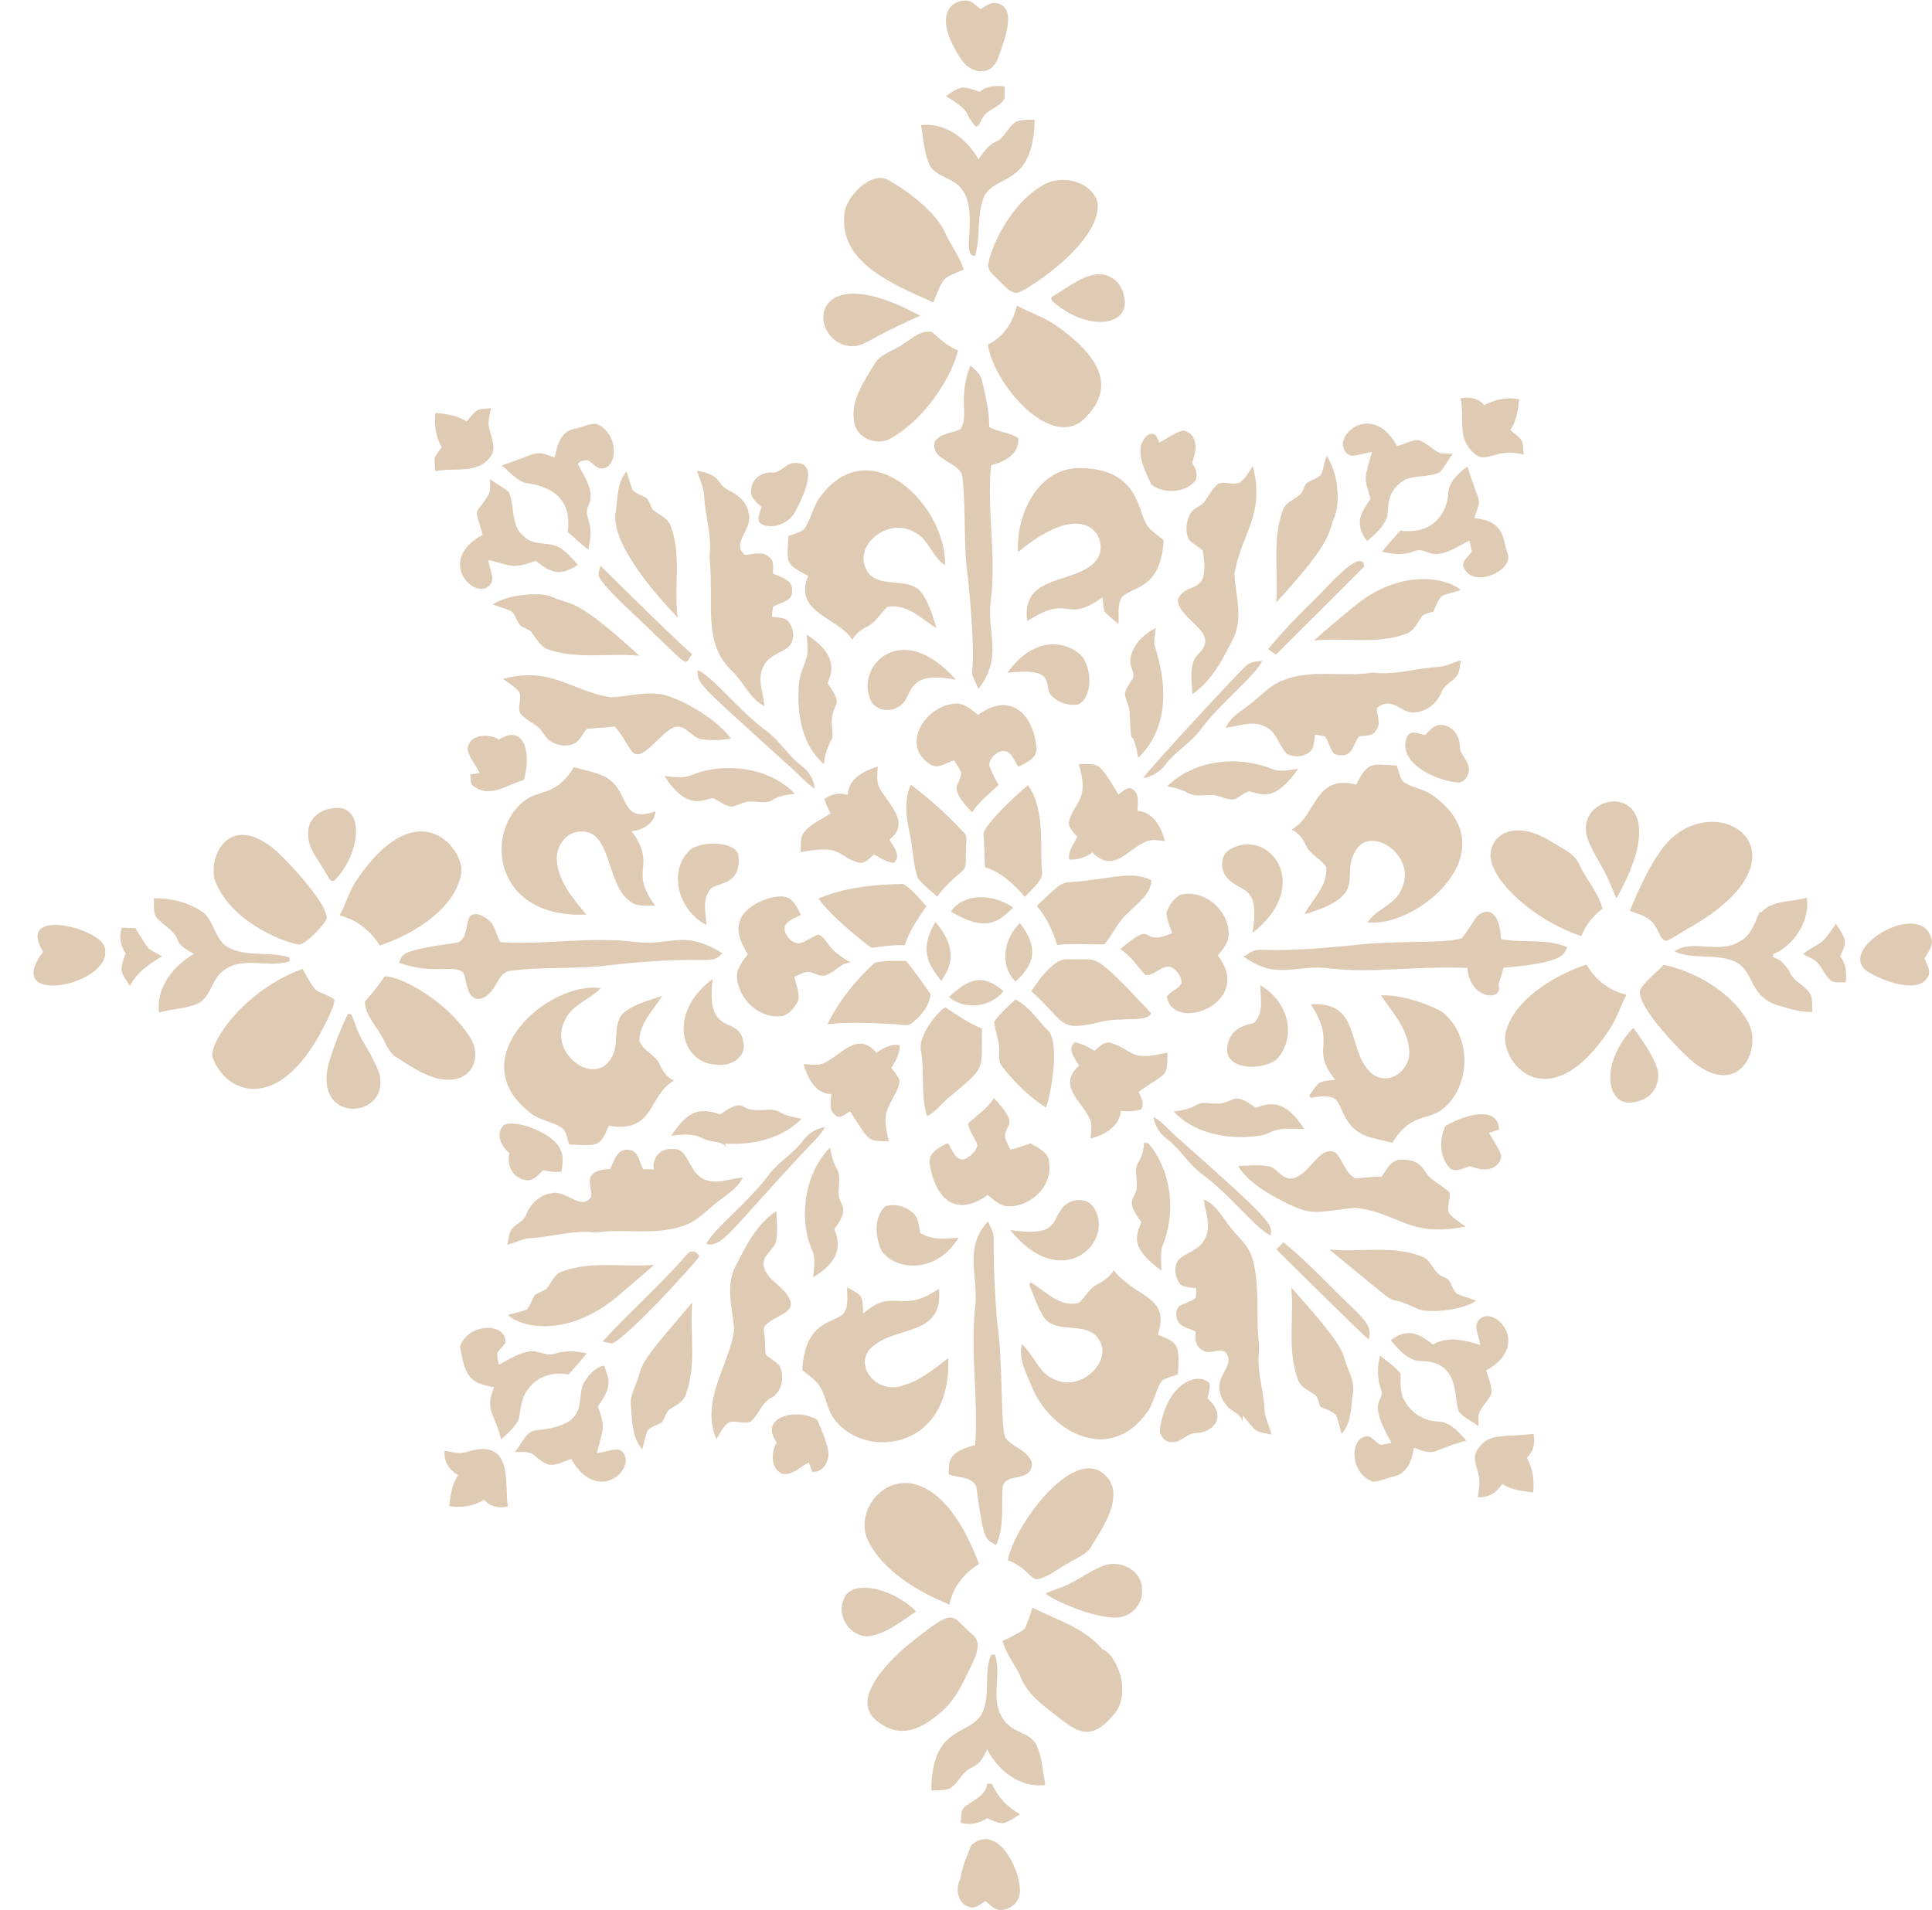 <svg xmlns="http://www.w3.org/2000/svg"
    xmlns:xlink="http://www.w3.org/1999/xlink" preserveAspectRatio="xMidYMid meet" version="1.0" viewBox="-15.2 12.5 1618.6 1600.4" zoomAndPan="magnify" style="fill: rgb(223, 202, 179);" role="img" aria-label="Floral Design Illustration">
    <g id="__id9_sus47x0fd">
        <path d="M821.076,60.835c6.716-18.388,16.62-45.289-4.327-45.939c-3.953,0.666-7.136,3.308-10.465,5.305 c-3.787-2.954-7.303-7.511-12.587-7.24c-9.424-0.426-29.765,9.82-3.558,49.351C797.824,74.194,815.352,77.39,821.076,60.835z" style="fill: inherit;"></path>
        <path d="M802.122,118.55c3.516-0.229,3.807-4.348,5.534-6.679c3.745-8.093,14.897-8.905,18.683-16.998 c0.291-3.308,0.083-6.637,0.021-9.945c-7.24-0.832-14.855-0.728-20.514,4.515c-16.283-5.468-15.604-4.812-28.608,3.558 C799.951,107.076,790.696,104.86,802.122,118.55z" style="fill: inherit;"></path>
        <path d="M790.97,171.625c14.214,19.204-1.942,56.71,10.777,55.135c4.993-16.374,0.77-34.475,7.906-50.37 c10.012-18.079,40.855-7.839,41.986-63.603c-4.993,0.166-10.111-0.125-14.959,1.29c-4.681,2.871-7.552,7.698-10.964,11.838 c-5.565,7.894-9.403,1.841-21.076,20.202c-9.383-16.977-27.921-31.312-48.165-28.774c1.956,11.36,2.372,23.302,7.324,33.871 C769.957,161.492,784.5,161.555,790.97,171.625z" style="fill: inherit;"></path>
        <path d="M766.711,265.874c9.25-23.162,8.04-19.7,25.383-27.526c-3.1-10.861-10.507-19.661-15.001-29.898 c-8.598-20.094-37.236-39.368-48.373-45.19c-13.824-7.953-36.723,14.479-36.639,30.605 C688.893,233.272,733.87,251.133,766.711,265.874z" style="fill: inherit;"></path>
        <path d="M812.795,233.604c-0.895,6.616,5.992,10.299,9.654,14.751c4.806,4.265,10.361,12.338,17.706,8.405 c20.112-10.613,68.309-46.535,64.039-75.15c-5.451-16.915-27.651-22.199-42.651-15.563 C830.822,181.694,814.635,221.211,812.795,233.604z" style="fill: inherit;"></path>
        <path d="M866.682,260.797c-2.809,1.56,0.229,4.64,1.872,5.826c30.53,25.203,65.464,17.951,57.527-7.469 c-2.039-10.444-12.608-18.496-23.261-16.665C889.152,244.59,878.416,254.223,866.682,260.797z" style="fill: inherit;"></path>
        <path d="M700.217,302.679c10.775-1.173,12.477-6.568,55.426-25.612C657.648,223.659,661.013,303.165,700.217,302.679z" style="fill: inherit;"></path>
        <path d="M893.958,362.661c18.798-18.938,23.678-43.861-24.821-77.667c-9.945-7.053-21.783-10.486-32.311-16.478 c-3.287,13.69-11.235,26.631-24.426,32.665C816.976,334.016,865.995,391.382,893.958,362.661z" style="fill: inherit;"></path>
        <path d="M765.546,290.674c-8.946-1.873-16.416,5.118-23.344,9.675c-8.405,6.2-20.244,8.322-25.424,18.267 c-8.53,14.356-19.703,29.939-16.332,47.561c1.893,13.503,18.933,20.327,30.334,13.815c29.197-16.363,50.559-50.462,56.695-73.714 C778.986,302.866,772.287,296.624,765.546,290.674z" style="fill: inherit;"></path>
        <path d="M791.282,414.238c2.954,27.692,0.395,55.738,4.598,83.347c9.874,101.381-3.075,65.966,8.655,92.231 c21.301-27.962,6.275-46.826,10.507-75.17c4.494-37.367-3.641-74.921,0.062-112.308c10.944-2.559,24.343-9.633,22.678-22.886 c-7.448-4.452-16.395-5.139-24.155-8.905c-0.208-13.149-2.934-26.09-6.054-38.823c-1.103-5.638-5.659-9.425-9.799-12.941 c-10.83,27.829-0.833,41.677-8.281,53.366c-7.011,3.474-16.52,3.142-21.471,10.195 C763.331,399.523,791.796,398.933,791.282,414.238z" style="fill: inherit;"></path>
        <path d="M1261.279,393.516c-1.021-13.783,0.36-10.727-11.214-20.806c5.534-7.469,6.325-16.832,7.511-25.736 c-10.153-1.852-20.223,0.146-29.253,4.993c-5.077-5.909-12.504-7.261-19.89-5.638c3.412,14.46-2.705,32.29,9.155,43.796 C1229.377,404.082,1236.985,386.377,1261.279,393.516z" style="fill: inherit;"></path>
        <path d="M394.791,396.304c6.595-6.845,1.852-16.291,0.104-24.051c-1.997-5.909,0.229-11.901,1.269-17.726 c-3.537,0.374-7.136,0.395-10.59,1.269c-4.119,2.31-6.741,6.387-9.716,9.903c-7.864-5.014-17.123-6.408-26.215-7.219 c-1.228,9.966,0.146,20.015,5.264,28.774c-2.06,2.892-4.369,5.659-5.93,8.884c-0.374,3.745,0.25,7.49,0.562,11.214 C364.498,403.96,383.889,409.994,394.791,396.304z" style="fill: inherit;"></path>
        <path d="M460.454,458.221c5.597,5.097,11.235,10.174,17.165,14.918c1.165-6.242,2.663-12.65,1.56-19.037 c-0.874-6.096-4.681-12.296-1.207-18.267c5.222-12.317-3.641-23.843-8.988-34.288c1.311-3.287,5.118-3.079,8.073-3.412 c4.744,2.018,8.073,8.634,13.94,6.595c10.37-1.92,13.13-27.942-6.179-37.034c-6.72-0.666-12.941,3.391-19.557,4.327 c-10.757,2.268-13.94,14.46-15.708,23.781c-17.623-5.983-11.25-4.691-44.191,6.699c5.971,5.243,11.485,11.693,19.079,14.626 C453.09,420.463,463.552,435.789,460.454,458.221z" style="fill: inherit;"></path>
        <path d="M1118.345,394.431c5.326-0.687,10.465-2.351,15.771-3.183c-6.566,24.885-6.756,19.408-1.123,39.406 c-6.72,9.966-14.867,19.888-2.83,35.286c6.346-5.493,13.066-11.235,16.395-19.162c2.368-8.248-1.756-21.047,14.106-31.645 c9.425-5.035,21.014-2.143,30.522-6.97c4.161-4.744,6.887-10.569,10.881-15.459c-3.599-0.125-7.219,0.083-10.756-0.541 c-6.762-2.809-11.526-9.404-18.808-10.944c-6.013,0.562-11.485,3.412-17.165,5.243c-16.769-30.802-41.299-17.897-44.961-4.952 C1108.296,386.983,1112.145,394.41,1118.345,394.431z" style="fill: inherit;"></path>
        <path d="M986.189,415.465c2.538-5.368,0.271-10.715-2.726-15.271c8.148-20.486-2.649-27.02-8.301-26.798 c-6.824,2.226-12.712,6.47-18.891,9.987c-0.77-1.54-2.33-4.598-3.121-6.138c-5.992-4.452-11.173,3.787-12.525,8.926 c-1.977,11.505,4.307,22.387,8.842,32.561C959.932,426.409,977.346,425.702,986.189,415.465z" style="fill: inherit;"></path>
        <path d="M1101.16,449.462c7.819-14.069,4.412-42.187-5.035-54.968c-1.727,5.222-2.476,10.777-4.66,15.854 c-3.204,3.391-8.093,4.265-11.838,6.887c-2.954,2.892-2.829,7.927-6.408,10.319c-4.952,3.911-12.005,6.408-13.836,13.087 c-8.947,24.675-3.475,51.182-5.326,76.731C1086.62,481.472,1097.493,466.131,1101.16,449.462z" style="fill: inherit;"></path>
        <path d="M622.778,437.332c-1.165,4.598-5.222,11.339,0.271,14.585c10.528,4.411,23.427-1.29,28.358-11.339 c9.033-17.342,18.573-40.871-0.999-40.155c-7.365,0-11.318,8.697-18.891,7.969c-8.405-0.52-16.915,5.576-17.331,14.356 C612.708,429.28,618.763,433.358,622.778,437.332z" style="fill: inherit;"></path>
        <path d="M837.741,475.177c60.693-50.758,77.856-7.058,65.35,7.032c-16.559,20.467-63.192,10.288-57.735,50.807 c37.492-24.164,30.163,3.191,63.02-19.848c2.141,13.884-1.36,9.779,13.482,22.199c0.603-7.615-1.477-16.395,3.266-23.032 c10.71-9.141,31.924-6.674,34.62-47.124c-5.222-4.598-11.714-8.114-15.105-14.439c-6.083-11.115-7.331-43.886-50.953-45.939 C855.658,401.68,835.776,442.414,837.741,475.177z" style="fill: inherit;"></path>
        <path d="M981.632,443.636c-3.204,6.408-3.953,14.377-0.853,20.951c3.37,3.724,8.093,5.805,11.693,9.258 c6.567,40.363-12.943,23.828-20.951,41.029c0.548,17.54,36.119,26.962,17.83,45.044c-9.321,8.78-5.909,22.928-5.576,34.288 c16.853-11.651,26.257-30.584,35.078-48.435c7.074-16.624,1.207-34.828,0.083-51.972c5.731-34.938,25.891-48.713,15.542-90.733 c-3.329,4.91-6.304,10.424-11.235,13.898c-5.721,2.143-12.005-1.248-17.685,0.728c-4.806,3.807-7.552,9.446-11.089,14.335 C991.265,437.041,984.212,438.102,981.632,443.636z" style="fill: inherit;"></path>
        <path d="M1157.959,457.139c-5.222,5.784-10.444,11.568-15.25,17.685c8.967,2.247,18.496,2.996,27.297-0.499 c6.491-2.975,12.379,3.454,19.058,2.413c9.841-0.957,18.101-6.991,26.756-11.235c0.687,2.996,1.54,5.971,2.018,9.03 c-2.455,4.619-9.737,8.281-6.325,14.314c8.312,16.97,42.045,1.488,36.264-12.733c-4.415-12.239-1.682-26.501-27.796-29.544 c6.492-19.552,4.859-8.402-5.722-43.213c-7.76,5.701-15.999,13.107-16.249,23.489 C1197.103,441.496,1186.047,460.766,1157.959,457.139z" style="fill: inherit;"></path>
        <path d="M645.228,461.695c-0.691,22.855-3.63,22.723,16.728,33.372c-13.182,30.858,25.487,34.863,36.867,53.491 c2.892-4.889,7.261-8.51,12.379-10.923c7.386-3.537,11.069-11.256,16.936-16.54c16.187-3.329,28.712,9.966,41.257,17.872 c-3.412-11.089-6.679-22.845-14.231-31.895c-11.526-10.278-29.773-2.518-41.382-12.691c-18.6-21.714,13.709-49.421,36.41-36.285 c12.733,5.409,15.126,21.076,26.465,28.046c0.548-51.116-63.112-112.916-104.257-57.923c-6.408,8.301-8.031,19.141-13.877,27.713 C654.652,458.928,649.742,460.031,645.228,461.695z" style="fill: inherit;"></path>
        <path d="M552.58,530.062c-3.537-25.404,3.537-51.993-5.846-76.585c-2.185-7.157-10.111-9.446-15.146-14.106 c-2.039-2.996-2.622-6.907-5.139-9.55c-3.87-2.413-8.738-3.391-11.776-6.97c-2.101-4.91-3.142-10.216-4.973-15.23 c-8.218,9.175-7.24,22.324-9.03,33.726C495.706,468.575,537.053,513.565,552.58,530.062z" style="fill: inherit;"></path>
        <path d="M579.191,478.881c4.057,38.263-6.293,72.239,18.871,95.83c9.633,9.3,14.772,22.99,27.026,29.502 c-0.312-10.902-6.471-22.324-0.832-32.79c3.287-8.551,12.671-11.152,19.682-15.708c6.699-4.598,6.741-14.626,2.434-20.889 c-2.642-5.701-9.903-4.348-14.938-5.638c0.208-2.684,0.52-5.368,0.936-8.031c5.472-4.078,16.603-4.327,16.02-13.274 c0.978-9.425-9.321-11.693-15.958-14.647c-0.271-4.806,1.54-10.944-3.37-14.002c-5.638-5.514-13.503-1.935-20.244-1.831 c-12.087-9.974,7.406-21.007,3.079-35.494c-1.644-8.738-8.718-14.772-16.353-18.475c-11.265-5.133-4.77-12.622-26.673-16.416 c2.018,7.22,5.826,14.085,5.909,21.742C575.654,445.55,581.542,461.966,579.191,478.881z" style="fill: inherit;"></path>
        <path d="M394.063,503.827c7.032-5.68,0.083-14.793-0.042-22.012c18.421,3.901,18.899,8.415,39.468,0.583 c13.626,10.809,20.57,12.943,35.432,3.474c-3.953-4.494-7.823-9.154-12.65-12.754c-9.258-7.969-23.718-1.997-32.519-11.11 c-11.506-9.03-7.344-25.216-12.691-37.2c-4.806-4.203-10.652-6.97-15.708-10.84c-0.312,4.598,1.103,9.82-1.81,13.856 c-10.168,17.346-12.212,6.817-4.348,32.706C350.076,482.072,381.391,514.554,394.063,503.827z" style="fill: inherit;"></path>
        <path d="M1127.895,487.016c-2.252-17.073-33.769,20.433-40.904,27.068c-13.94,13.399-27.359,27.339-39.676,42.235 c2.06,1.706,4.099,3.495,6.575,4.64C1054.171,560.823,1127.657,487.252,1127.895,487.016z" style="fill: inherit;"></path>
        <path d="M487.854,486.516c-1.451,8.879-7.167,6.148,17.664,30.979c62.655,58.73,50.927,53.191,59.15,43.255 C544.115,542.628,487.854,486.516,487.854,486.516z" style="fill: inherit;"></path>
        <path d="M1162.432,543.711c7.199-2.122,9.737-9.883,14.002-15.23c2.58-2.081,6.075-2.413,9.134-3.558 c2.33-4.411,3.703-9.571,7.365-13.108c5.014-2.143,10.444-3.1,15.625-4.868c-11.021-10.128-50.294-18.931-89.693,14.002 c-11.069,9.362-22.512,18.309-33.06,28.275C1111.271,546.457,1137.799,552.824,1162.432,543.711z" style="fill: inherit;"></path>
        <path d="M397.683,519.119c5.16,1.893,10.569,3.121,15.521,5.555c3.807,3.287,4.411,8.926,7.989,12.4 c2.663,1.56,5.659,2.559,8.218,4.307c4.619,5.722,7.989,13.482,15.687,15.708c24.405,8.01,50.329,2.414,75.378,4.869 c-55.882-50.933-55.694-41.142-72.736-49.101C437.764,507.852,408.042,511.024,397.683,519.119z" style="fill: inherit;"></path>
        <path d="M927.184,593.956c0.811,6.075,4.598,11.568,4.099,17.893c1.699,34.537,1.115,3.549,7.095,35.682 c37.275-35.916,13.566-91.898,13.399-95.705c0.042-4.432,0.832-8.78,1.311-13.17c-10.465,5.597-20.66,15.126-21.367,27.671 c-0.416,5.43,5.16,11.256,1.207,16.145C930.7,586.092,927.871,589.629,927.184,593.956z" style="fill: inherit;"></path>
        <path d="M654.091,586.986c-1.852,23.24,2.413,49.933,21.014,65.87c0.395-7.948,3.35-15.167,7.032-22.075 c0.416-5.597-0.915-11.193-0.375-16.79c2.163-14.299,9.739-9.852-3.62-28.961c2.002-5.887,11.794-21.968-17.414-40.654 c0.083,5.534,1.207,11.069,0.458,16.603C659.188,569.739,654.278,577.79,654.091,586.986z" style="fill: inherit;"></path>
        <path d="M828.836,576.23c43.926-4.815,28.464,11.224,37.304,19.64c5.68,5.638,14.356,8.343,22.22,6.845 c12.342-6.365,11.254-31.922,1.873-41.382C878.353,550.343,851.912,544.041,828.836,576.23z" style="fill: inherit;"></path>
        <path d="M713.345,596.786c2.413,10.07,15.188,13.44,23.469,8.343c14.712-6.74,3.225-31.918,48.747-23.011 C740.415,530.581,702.927,570.265,713.345,596.786z" style="fill: inherit;"></path>
        <path d="M942.455,664.466c7.698-1.123,14.418-5.472,19.037-11.651c8.093-10.632,20.14-17.289,28.295-27.879 c17.136-23.485,47.287-46.545,52.347-58.651c-5.181,0.271-10.777,0.832-14.377,5.035 C1013.719,585.168,946.464,658.152,942.455,664.466z" style="fill: inherit;"></path>
        <path d="M1032.044,602.591c-7.386,5.888-16.457,10.59-20.306,19.744c10.819-1.061,22.408-6.699,32.873-0.978 c10.049,4.015,11.297,16.187,18.559,22.99c6.762,3.287,16.332,2.414,20.93-4.078c1.789-3.807,1.768-8.135,2.538-12.192 c2.684,0.375,5.368,0.832,8.031,1.436c3.62,4.432,4.099,10.736,8.093,14.918c15.812,4.482,14.913-7.715,20.493-14.793 c4.889-1.04,11.277,0.291,14.169-4.868c4.931-5.451,0.749-12.65,0.832-18.954c13.996-11.304,20.585,6.565,33.643,3.412 c9.362-1.29,17.123-8.114,20.577-16.769c1.935-5.368,7.386-7.823,11.152-11.693c4.328-3.683,3.974-9.903,5.139-14.98 c-6.595,1.789-12.775,5.264-19.661,5.68c-18.163,0.874-35.806,7.011-54.115,4.64c-24.925,4.015-51.202-3.246-75.254,6.45 C1048.73,586.508,1041.136,595.725,1032.044,602.591z" style="fill: inherit;"></path>
        <path d="M628.084,625.893c-25.196-18.484-44.307-44.685-58.713-51.951c-1.28,11.836,3.308,13.579,75.129,79.103 c7.885,6.491,14.418,14.543,22.803,20.452c-0.52-7.927-4.931-14.793-11.193-19.453 C645.373,646.074,638.674,634.028,628.084,625.893z" style="fill: inherit;"></path>
        <path d="M496.53,596.827c-34.254-5.688-49.843-26.214-90.421-15.438c4.14,2.871,8.489,5.534,12.067,9.134 c6.346,5.576-2.122,15.25,3.766,21.18c3.787,3.932,8.822,6.263,13.107,9.591c3.911,3.1,5.784,7.989,9.487,11.297 c6.366,4.744,15.625,6.304,22.72,2.268c3.974-3.038,5.784-7.989,9.217-11.526c7.74-1.019,15.625-0.957,23.365-2.185 c5.409,5.909,8.863,13.191,13.399,19.703c8.687,13.952,24.776-15.853,37.263-19.203c9.612-2.122,13.898,9.82,22.824,10.403 c7.968,0.999,16.062,0.686,23.989-0.562c-14.565-19.651-49.227-37.203-61.439-37.554 C522.62,592.396,509.638,596.266,496.53,596.827z" style="fill: inherit;"></path>
        <path d="M763.819,652.711c6.512,4.952,13.919-1.332,20.431-3.058c2.081,3.391,4.307,6.741,5.93,10.403 c-0.25,4.432-3.038,8.218-4.057,12.483c0.853,8.551,7.719,14.585,13.107,20.639c5.805-9.071,14.481-15.563,22.158-22.928 c-2.85-5.451-6.179-10.756-7.864-16.707c0.25-5.326,5.056-9.987,9.987-11.547c8.031-1.977,10.902,7.865,14.397,13.024 c6.491-3.204,16.02-7.136,15.251-15.916c-3.015-29.99-22.868-46.736-48.956-27.567c-5.077-4.015-10.299-8.676-16.936-9.55 C760.045,602.237,738.864,637.019,763.819,652.711z" style="fill: inherit;"></path>
        <path d="M1215.403,657.85c0.583-7.968-8.093-12.774-7.615-20.785c-0.146-8.218-6.179-16.208-14.647-17.061 c-6.242-0.978-10.465,4.577-14.439,8.406c-4.619-0.77-11.131-4.369-14.564,0.458c-10.277,21.377,21.094,37.127,41.611,39.302 C1211.367,668.877,1215.174,662.823,1215.403,657.85z" style="fill: inherit;"></path>
        <path d="M378.813,661.533c0.749,3.516-0.624,8.614,3.599,10.257c13.211,9.654,28.046-2.205,41.278-5.68 c6.832-24.36-0.661-47.103-20.785-33.851c-8.614-5.243-24.551-4.952-26.402,7.303c0.832,7.76,7.011,13.752,10.174,20.702 C384.721,660.576,380.789,661.2,378.813,661.533z" style="fill: inherit;"></path>
        <path d="M980.384,677.054c8.156,4.577,17.872-0.624,26.298,2.934c15.618,5.382,11.693,0.909,24.467-4.473 c10.611,2.243,20.947,10.031,41.237-18.766c-7.157,0.728-14.626,3.017-21.617,0.229c-28.732-11.755-65.371-7.906-88.091,14.397 C968.774,672.601,974.87,674.037,980.384,677.054z" style="fill: inherit;"></path>
        <path d="M888.569,652.773c9.364,30.569-3.706,30.803-8.405,48.747c0.229,5.097,4.224,8.614,7.261,12.254 c-3.183,5.805-7.864,12.026-6.928,18.933c7.095,0.499,13.773-1.748,19.453-5.93c18.182,18.282,29.395-2.96,45.314-9.238 c4.973-2.081,10.361-0.749,15.479-0.146c-2.85-11.526-9.716-24.613-23.073-25.445c0.333-6.179,2.039-13.961-3.974-18.101 c-4.328-3.058-8.447,2.309-11.942,4.286C904.829,649.952,905.723,652.894,888.569,652.773z" style="fill: inherit;"></path>
        <path d="M1130.412,785.388c41.71,4.938,119.787-60.452,54.365-106.587c-7.323-5.326-16.852-6.096-24.28-11.152 c-3.225-3.849-3.911-9.05-5.493-13.669c-21.692-1.098-23.81-3.773-33.975,15.979c-35.462-8.98-33.012,26.27-54.115,37.637 c5.43,2.725,9.425,7.303,11.797,12.879c3.35,8.239,12.795,11.214,17.144,18.663c1.498,15.729-11.485,26.735-18.267,39.489 c54.937-16.099,29.902-31.114,42.547-52.576c12.164-23.326,51.996,3.101,39.115,30.813 C1154.214,770.45,1138.173,773.924,1130.412,785.388z" style="fill: inherit;"></path>
        <path d="M534.022,692.346c-31.489,10.873-20.116-17.53-43.068-29.377c-8.073-3.641-16.873-5.16-25.299-7.656 c-16.814,27.023-30.446,16.87-44.836,31.021c-29.524,27.34-21.116,95.777,55.218,92.564 c-10.694-12.983-22.865-26.631-24.613-44.108c-1.519-11.297,6.034-24.072,17.976-25.383c28.252-3.444,22.635,42.876,42.402,57.694 c5.909,5.576,14.418,4.057,21.783,4.14c-22.717-30.619,2.329-32.282-19.62-62.25C523.369,707.991,533.065,702.728,534.022,692.346z" style="fill: inherit;"></path>
        <path d="M564.773,661.761c-7.386,3.391-15.583,1.81-23.323,0.915c18.719,29.087,31.922,20.236,40.28,18.559 c5.555,2.122,10.195,6.907,16.395,7.157c5.597-1.061,10.611-4.91,16.54-4.223c5.701-0.167,12.005,2.081,17.185-1.269 c5.659-3.662,12.359-4.432,18.891-5.243C628.806,654.528,589.984,651.326,564.773,661.761z" style="fill: inherit;"></path>
        <path d="M695.057,678.51c-6.907-1.914-13.877-0.936-19.578,3.558c1.248,4.161,3.058,8.114,5.16,11.922 c-7.386,5.222-16.436,8.51-22.137,15.791c-3.828,4.681-2.476,11.193-2.913,16.769c35.5-7.011,30.609,4.036,48.851,8.801 c5.368,1.124,8.926-4.016,12.691-6.866c5.139,3.038,10.34,6.346,16.416,7.095c6.803-5.659-0.333-13.981-3.662-19.536 c18.975-14.457-2.116-30.737-8.406-43.796c-2.83-5.43-1.436-11.63-1.248-17.435C708.913,658.204,695.369,664.924,695.057,678.51z" style="fill: inherit;"></path>
        <path d="M746.55,709.198c3.121,12.775,2.892,26.257,6.991,38.802c4.681,6.054,10.819,10.756,16.54,15.771 c5.43-7.865,12.525-14.273,19.828-20.369c6.283-4.307,3.266-12.754,4.182-19.12c-0.395-4.827,2.164-10.923-2.226-14.564 c-13.357-14.585-28.212-27.755-43.983-39.676C742.202,682.317,743.95,696.361,746.55,709.198z" style="fill: inherit;"></path>
        <path d="M846.188,670.354c-16.747,13.757-38.379,36.199-37.491,41.403c0.895,9.092,0.853,18.205,1.311,27.338 c13.586,4.452,24.238,14.252,33.351,24.904c20.048-19.659,13.322-17.72,14.002-29.149 C856.653,713.068,858.817,689.495,846.188,670.354z" style="fill: inherit;"></path>
        <path d="M1328.128,741.093c4.348,7.719,7.115,16.166,10.902,24.155c58.676-103.991-38.475-93.22-24.176-49.996 C1318.078,724.428,1323.446,732.625,1328.128,741.093z" style="fill: inherit;"></path>
        <path d="M264.715,750.622c23.803-24.144,25.286-65.158-0.603-60.815c-10.548,0.458-21.284,8.801-21.076,19.994 c-1.103,13.378,9.009,23.51,14.834,34.516C259.888,746.586,260.762,751.641,264.715,750.622z" style="fill: inherit;"></path>
        <path d="M1371.819,789.029c2.975,3.87,3.62,10.361,8.759,11.984c6.991-2.746,12.858-7.615,19.516-11.048 c111.829-63.504,17.654-124.254-24.322-64.164c-10.694,15.438-18.371,32.706-25.57,49.975 C1358.088,778.668,1367.616,780.894,1371.819,789.029z" style="fill: inherit;"></path>
        <path d="M1233.525,730.399c1.494,20.727,36.297,53.209,76.148,66.515c3.474-9.279,9.779-16.998,17.622-22.969 c-3.454-13.919-13.69-24.426-19.495-37.242c-4.307-9.571-14.689-13.378-22.948-18.704 C1253.773,698.262,1233.015,711.729,1233.525,730.399z" style="fill: inherit;"></path>
        <path d="M302.956,804.737c28.324-9.159,63.315-31.148,68.221-60.003c3.668-19.732-35.28-71.355-87.113,4.598 c-6.616,9.238-9.321,20.473-14.751,30.376C283.648,782.871,295.216,792.566,302.956,804.737z" style="fill: inherit;"></path>
        <path d="M234.214,803.822c5.812,1.672,21.248-15.768,23.843-20.389c4.62-9.887-31.717-49.162-42.88-58.817 c-36.977-30.842-54.857,2.37-50.89,23.906C176.295,783.856,220.859,801.525,234.214,803.822z" style="fill: inherit;"></path>
        <path d="M603.575,730.815c0.239-12.006-25.661-14.969-39.447-7.136c-20.323,17.012-11.785,51.615,12.608,63.935 c-0.728-9.737-3.703-21.014,2.809-29.461C583.426,751.609,605.433,755.702,603.575,730.815z" style="fill: inherit;"></path>
        <path d="M1014.609,724.615c-7.948,5.243-7.407,17.373-1.373,23.864c11.443,12.729,27.424,4.495,20.91,45.647 C1086.163,753.616,1046.928,704.639,1014.609,724.615z" style="fill: inherit;"></path>
        <path d="M870.489,804.321c13.17-1.456,26.402-0.291,39.572-0.458c7.115-8.489,11.297-19.266,19.953-26.527 c7.532-8.093,18.808-15.001,19.474-27.193c-15.521-7.948-33.164-1.789-49.496-0.499c-28.815,5.089-18.384-4.915-46.625,22.012 C861.626,780.998,866.765,792.503,870.489,804.321z" style="fill: inherit;"></path>
        <path d="M670.61,765.269c7.324,12.484,40.129,39.067,44.545,41.528c9.113-1.436,18.288-2.642,27.567-2.247 c3.953-11.901,11.11-22.408,18.205-32.644c-6.013-6.637-11.651-13.981-19.391-18.683 C717.568,753.639,692.976,755.969,670.61,765.269z" style="fill: inherit;"></path>
        <path d="M923.252,807.837c9.03,5.326,14.106,14.585,21.305,21.804c7.698,0.458,13.315-8.697,21.18-6.845 c4.889,2.476,9.05,7.76,8.926,13.42c-2.393,5.305-9.217,6.637-12.275,11.36c5.046,31.399,73.764,5.206,42.63-34.35 c4.286-5.347,9.383-11.089,9.175-18.392c-0.104-20.057-20.93-37.804-40.862-32.477c-5.181,3.287-9.071,8.634-11.173,14.356 c-0.437,6.2,3.079,11.901,4.619,17.81C937.169,806.961,955.137,780.974,923.252,807.837z" style="fill: inherit;"></path>
        <path d="M665.575,827.769c3.953,1.186,8.301,3.807,12.359,1.352c6.97-2.559,11.672-10.153,19.599-9.987 c-22.28-13.025-17.236-17.568-26.777-23.594c-5.888,1.914-10.777,6.263-16.894,7.573c-5.534-0.562-10.174-5.264-11.568-10.507 c-1.81-8.073,8.156-10.299,13.461-13.524c-2.351-4.973-4.744-10.236-9.446-13.399c-7.059-6.486-38.138,3.25-41.84,19.391 c-3.474,9.612,2.372,18.933,6.762,27.13c-3.911,5.513-8.967,11.089-9.05,18.246c0.666,19.328,19.64,37.2,39.364,33.122 c5.638-2.247,9.487-7.74,12.171-12.962c0.895-6.762-2.039-13.149-3.454-19.62C655.11,829.204,660.27,825.064,665.575,827.769z" style="fill: inherit;"></path>
        <path d="M781.483,776.379c28.751,17.073,39.016,9.603,52.201-3.495C810.165,757.736,788.329,764.94,781.483,776.379z" style="fill: inherit;"></path>
        <path d="M172.817,825.251c16.103-11.859,37.159-1.04,54.781-7.365c-0.146-0.811-0.478-2.414-0.645-3.204 c-16.707-5.264-35.702,0.25-51.535-8.614c-10.361-6.387-11.027-20.41-19.578-28.358c-12.088-8.863-27.38-12.775-42.256-12.504 c0.77,5.867-1.415,13.419,3.828,17.726c5.513,5.68,13.44,9.342,16.228,17.248c2.351,5.992,8.593,8.551,13.732,11.651 c-17.289,9.758-31.936,28.275-29.357,49.122c10.798-3.204,22.512-3.017,32.852-7.636 C162.04,847.264,162.165,831.93,172.817,825.251z" style="fill: inherit;"></path>
        <path d="M368.514,802.261c-50.141,7.051-46.148,9.616-49.392,17.019c10.798,3.745,22.158,5.763,33.622,5.201 c6.637,0.354,14.273-1.394,20.057,2.705c2.913,6.387,2.393,14.273,7.095,19.807c5.534,5.93,13.981,0.374,17.393-5.118 c4.661-5.68,7.032-15.438,15.687-15.937c26.777-3.599,53.949-1.165,80.767-4.452c86.176-9.798,85.969,0.948,96.309-10.174 c-33.263-20.477-42.304-5.901-72.903-9.466c-37.637-4.889-75.462,2.622-113.182,0.104c-3.703-6.075-4.078-14.231-10.215-18.704 c-4.182-3.433-11.256-7.573-15.667-2.205C374.797,787.905,376.441,798.558,368.514,802.261z" style="fill: inherit;"></path>
        <path d="M20.937,810.105c-36.174,47.535,61.681,27.477,51.348-4.452C67.403,789.93-2.222,772.311,20.937,810.105z" style="fill: inherit;"></path>
        <path d="M768.521,785.076c-15.948,26.155-2.577,38.869,4.785,49.455C777.383,827.588,791.255,811.784,768.521,785.076z" style="fill: inherit;"></path>
        <path d="M839.239,786.012c-13.191,12.4-17.456,35.349-3.683,48.935C851.092,821.195,855.669,806.969,839.239,786.012z" style="fill: inherit;"></path>
        <path d="M1522.951,786.532c-14.362,21.3-11.873,13.417-27.588,25.424c4.223,2.372,9.092,3.974,12.525,7.594 c3.516,4.244,5.638,9.529,9.571,13.482c3.287,3.995,9.03,2.122,13.524,2.726c1.082-7.698,0.583-15.583-4.515-21.804 C1531.523,802.175,1533.29,802.147,1522.951,786.532z" style="fill: inherit;"></path>
        <path d="M1603.364,801.429c-5.766-37.291-78.805,4.181-55.53,23.968c6.916,5.638,42.594,22.196,52.014,5.888 c3.079-5.305-0.811-10.694-2.767-15.604C1599.619,811.187,1603.135,806.797,1603.364,801.429z" style="fill: inherit;"></path>
        <path d="M98.063,790.132c-3.682-0.104-7.365-0.229-11.048-0.312c-2.871,7.469-1.352,15.167,3.1,21.638 c-6.489,16.016-3.076,16.44,3.578,27.235c5.597-11.485,16.291-18.559,26.922-24.863 C105.493,805.435,111.759,810.895,98.063,790.132z" style="fill: inherit;"></path>
        <path d="M1297.793,806.235c-17.622-7.698-37.096-3.225-55.447-6.845c-1.847-31.013-17-22.813-20.057-18.975 c-4.765,5.805-7.844,12.899-13.087,18.33c-13.968,4.316-46.043,1.937-80.476,4.744c-105.575,11.309-82.466-1.573-102.051,10.611 c28.161,20.309,43.124,6.065,72.903,9.903c33.574,4.283,69.36-2.186,114.514-0.458c2.236,27.459,30.867,27.968,26.049,14.169 c1.269-4.806,3.204-9.425,4.244-14.273C1293.078,819.174,1294.751,813.375,1297.793,806.235z" style="fill: inherit;"></path>
        <path d="M905.338,869.193c16.873-5.087,40.872,0.644,43.879-7.698c-50.406-53.57-43.658-44.046-66.078-45.19 c-5.083,0.431-13.331-4.957-34.35,26.777C877.522,868.563,870.709,877.417,905.338,869.193z" style="fill: inherit;"></path>
        <path d="M733.505,870.649c5.285-0.021,11.401,2.684,15.875-1.332c7.386-5.826,14.044-14.085,15.022-23.739 c-1.387-2.084-18.301-26.347-20.722-27.859c-8.593-0.146-17.456-0.478-25.861,1.394c-16.124,14.585-30.147,32.082-39.801,51.619 C696.451,868.714,715.03,869.63,733.505,870.649z" style="fill: inherit;"></path>
        <path d="M1484.003,826.791c-1.768-3.766-4.806-6.637-7.781-9.425c-2.101-1.04-4.161-2.081-6.221-3.1 c0.104-0.582,0.333-1.748,0.437-2.351c17.616-6.873,31.246-28.998,28.025-47.208c-12.858,3.911-28.691,1.727-38.428,12.566 l-0.895-0.978c-3.974,9.071-7.074,19.703-16.353,24.8c-18.315,11.633-40.141-2.261-55.052,8.697 c16.499,7.386,35.806,0.978,52.056,9.154c15.304,8.81,10.416,30.403,37.658,36.847c8.281,2.746,16.852,4.827,25.653,4.64 c-0.166-4.723,0.25-9.591-1.186-14.148C1497.651,838.234,1487.54,835.342,1484.003,826.791z" style="fill: inherit;"></path>
        <path d="M1314.001,820.757c-26.51,8.636-60.429,28.982-67.66,56.341c-6.144,24.53,34.516,74.84,85.365,0.312 c6.907-9.591,10.403-20.993,15.708-31.458C1333.142,842.853,1321.137,833.366,1314.001,820.757z" style="fill: inherit;"></path>
        <path d="M1378.581,821.028c-6.221,6.658-13.815,12.109-18.975,19.703c-7.591,10.731,32.325,52.479,44.212,62.104 c39.271,31.107,58.899-13.859,44.295-36.077C1429.436,836.293,1392.336,823.347,1378.581,821.028z" style="fill: inherit;"></path>
        <path d="M265.027,849.885c-17.843-10.439-12.768-0.497-26.714-25.549c-49.486,18.145-77.883,61.775-75.566,73.444 c9.624,30.3,56.912,52.4,96.642-31.541C261.615,860.933,264.715,855.732,265.027,849.885z" style="fill: inherit;"></path>
        <path d="M378.542,881.655c-20.929-32.507-60.708-52.193-71.592-50.87c-4.868,7.448-10.528,14.273-16.436,20.93 c0.083,10.236,7.49,18.059,12.462,26.361c4.702,7.011,6.803,16.228,14.501,20.806c10.923,6.699,21.721,14.46,34.371,17.456 C381.008,922.413,389.111,897.628,378.542,881.655z" style="fill: inherit;"></path>
        <path d="M585.786,904.666c10.444,1.519,24.239-5.846,21.929-17.997c-2.68-24.968-32.277-2.935-25.82-53.928 C542.703,862.15,555.794,904.304,585.786,904.666z" style="fill: inherit;"></path>
        <path d="M825.507,843.04c-17.946-15.608-29.649-9.878-45.689,4.931C792.947,859.289,814.834,856.501,825.507,843.04z" style="fill: inherit;"></path>
        <path d="M488,840.564c-43.111-6.475-118.437,58.943-58.63,104.714c7.552,5.888,17.539,6.928,25.632,11.859 c4.556,3.266,4.931,9.487,6.658,14.397c25.203,1.167,25.263,2.001,33.31-15.729c38.779,6.294,32.146-24.926,54.511-37.866 c-5.472-2.518-9.3-7.136-11.526-12.608c-3.391-8.946-14.481-11.901-17.581-20.805c0.291-14.814,11.818-25.653,19.203-37.492 c-11.714,3.974-24.717,6.907-33.892,15.687c-7.656,10.715-1.852,25.632-8.905,36.659c-14.558,24.234-52.994-4.796-38.761-31.791 C463.554,854.441,478.7,850.385,488,840.564z" style="fill: inherit;"></path>
        <path d="M1012.861,894.18c3.282,15.555,29.512,14.479,40.654,6.637c14.714-13.565,16.4-44.446-12.796-62.812 c-0.125,10.611,3.266,23.427-5.43,31.708C1031.243,871.396,1012.562,872.14,1012.861,894.18z" style="fill: inherit;"></path>
        <path d="M1081.603,930.403c0.333,0.52,0.978,1.581,1.29,2.101c21.849-4.474,22.466,2.967,25.612,9.258 c9.58,23.522,22.905,23.328,42.776,28.295c17.24-27.754,31.322-16.295,45.918-31.583c20.348-20.847,19.203-58.651-3.412-77.459 c-6.517-4.543-32.443-15.41-52.118-14.46c9.633,13.836,21.846,27.318,23.656,44.836c2.661,18.509-19.833,34.277-34.204,17.789 c-17.43-19.439-7.012-57.877-48.123-55.093c22.65,35.178-1.49,35.481,20.369,63.29 C1087.944,918.836,1090.947,918.407,1081.603,930.403z" style="fill: inherit;"></path>
        <path d="M862.708,875.934c-8.78-8.988-15.833-19.994-27.234-26.028c-6.096,6.055-12.795,11.672-17.747,18.746 c0.541,7.532,3.911,14.605,4.14,22.199c0.479,5.097-1.227,10.965,2.455,15.23c10.299,13.336,22.595,25.362,36.743,34.6 C865.662,928.618,872.797,885.527,862.708,875.934z" style="fill: inherit;"></path>
        <path d="M761.406,947.879c7.615-3.828,12.504-11.069,19.037-16.312c32.118-26.777,25.981-21.302,27.11-57.153 c-11.068-4.39-20.743-11.297-30.647-17.726c-4.468,1.321-23.299,23.031-20.577,35.931 C759.533,910.929,756.038,929.862,761.406,947.879z" style="fill: inherit;"></path>
        <path d="M287.747,883.028c-3.828-6.491-5.534-13.898-8.676-20.681c-0.687-0.063-2.081-0.167-2.788-0.229 c-6.158,12.463-11.173,25.528-15.354,38.782c-16.629,56.224,54.07,49.081,41.008,9.425 C298.295,900.692,292.886,891.891,287.747,883.028z" style="fill: inherit;"></path>
        <path d="M1353.198,873.811c-29.094,29.336-23.935,72.636,6.533,60.565c11.714-3.516,17.497-18.247,12.567-29.107 C1367.762,893.785,1360.334,883.777,1353.198,873.811z" style="fill: inherit;"></path>
        <path d="M729.344,968.893c-1.352-8.343-4.411-17.019-1.498-25.362c2.663-8.884,9.654-16.187,10.694-25.549 c-1.602-3.995-4.452-7.282-7.011-10.652c3.828-5.721,7.136-12.026,6.991-19.099c-7.303-1.144-13.711,2.393-19.411,6.45 c-16.882-19.57-30.596,3.954-46.084,9.487c-4.952,1.186-10.049,0.146-15.042,0.021c3.287,11.173,9.758,25.112,23.365,25.071 c-0.395,5.763-2.497,13.066,2.85,17.269c3.911,4.598,9.071-0.832,12.816-2.767C713.913,969.948,711.141,968.33,729.344,968.893z" style="fill: inherit;"></path>
        <path d="M923.938,943.219c5.721,0.853,11.485,0.582,17.019-1.165c2.83-4.973-0.167-10.007-2.205-14.543 c22.847-16.961,24.223-10.566,24.072-33.039c-31.75,7.605-26.794-0.993-46.667-7.823c-5.888-2.247-10.361,3.017-14.397,6.366 c-5.16-2.975-10.403-6.2-16.395-7.095c-7.074,5.368,0.062,14.002,3.558,19.432c-19.117,17.281,2.83,29.903,9.238,45.523 c2.081,4.973,0.437,10.424,0.27,15.583C910.165,963.754,922.648,956.409,923.938,943.219z" style="fill: inherit;"></path>
        <path d="M812.338,1013.895c4.66,3.662,9.217,8.156,15.23,9.321c19.495,1.789,39.489-16.332,36.139-36.493 c-0.146-8.738-9.258-12.275-15.521-16.187c-5.617,1.997-11.235,3.953-16.998,5.368c-1.54-3.454-3.267-6.824-4.452-10.403 c-0.313-12.373,13.229-8.515-9.258-32.998c-5.264,8.926-14.148,14.356-21.471,21.284c0.354,6.741,5.826,11.943,7.636,18.351 c-0.811,4.889-5.243,8.343-9.113,11.006c-8.634,4.036-11.943-7.324-15.542-12.775c-7.324,3.162-17.269,8.551-15.146,18.163 C769.036,1019.217,786.951,1031.979,812.338,1013.895z" style="fill: inherit;"></path>
        <path d="M1036.954,940.722c-5.077-3.162-10.028-7.532-16.291-7.74c-5.618,1.04-10.611,4.889-16.52,4.265 c-5.742,0.229-12.047-2.06-17.248,1.269c-5.68,3.516-12.317,4.39-18.787,5.451c16.873,17.851,42.922,23.094,66.557,20.826 c20.852-1.787,8.915-8.026,42.734-6.179C1061.005,932.087,1047.004,937.164,1036.954,940.722z" style="fill: inherit;"></path>
        <path d="M638.32,944.55c-6.491-4.078-14.293-1.123-21.43-1.914c-12.066-0.299-8.181-10.767-28.899,3.745 c-19.159-7.21-28.117-0.872-40.82,17.789c8.676-1.02,17.789-2.268,25.861,2.018c6.803,4.099,17.061,1.269,21.451,8.926 c-0.624-1.082-1.852-3.246-2.455-4.327c22.99,1.415,47.77-3.87,64.372-20.868C650.221,948.711,643.896,947.63,638.32,944.55z" style="fill: inherit;"></path>
        <path d="M1195.846,955.91c-5.576,11.401-5.389,27.047,4.452,36.118c5.389,2.622,10.632-0.728,15.729-2.289 c5.638,1.269,11.485,4.12,17.31,1.977c5.16-1.165,9.404-6.075,9.071-11.443c-2.455-6.637-6.783-12.338-10.174-18.496 c2.809-0.936,5.638-1.872,8.468-2.809C1239.893,938.9,1213.208,945.975,1195.846,955.91z" style="fill: inherit;"></path>
        <path d="M991.91,996.439c23.09,16.56,46.579,47.367,57.423,51.203c1.379-9.593,2.254-10.745-79.539-83.201 c-6.138-5.451-11.381-11.963-18.579-16.083c1.082,7.074,4.723,13.628,10.528,17.914 C973.227,974.864,980.405,987.826,991.91,996.439z" style="fill: inherit;"></path>
        <path d="M411.623,978.713c-2.434,9.217,2.101,20.161,12.026,22.241c6.845,2.517,11.942-3.766,16.291-7.969 c4.993,1.394,10.174,1.914,15.313,1.228c0.686-5.951,1.997-12.317-0.666-17.997c-5.755-14.648-39.527-26.612-47.811-20.826 C399.556,962.526,404.799,973.408,411.623,978.713z" style="fill: inherit;"></path>
        <path d="M658.127,977.714c6.2-6.741,13.357-12.775,17.976-20.806c-7.032,1.248-13.607,4.702-17.851,10.548 c-8.177,11.214-20.639,18.205-29.128,29.149c-17.304,23.587-47.431,46.463-52.555,58.214 C590.092,1057.873,594.899,1045.503,658.127,977.714z" style="fill: inherit;"></path>
        <path d="M946.887,970.536c-0.895-0.146-2.705-0.437-3.599-0.583c-0.333,5.68-1.477,11.318-4.536,16.207 c-4.057,5.68-1.165,12.712-1.581,19.079c0.875,12.355-12.073,10.539,3.87,31.292c-4.782,11.741-9.478,21.646,16.79,40.675 c0-7.095-1.352-14.398,1.082-21.243C970.189,1028.209,966.444,993.735,946.887,970.536z" style="fill: inherit;"></path>
        <path d="M582.27,1022.55c8.634-7.448,19.62-12.795,24.946-23.385c-7.948,0.52-15.542,3.537-23.531,3.433 c-23.685-0.295-19.263-28.902-35.411-27.234c-9.82-1.165-17.414,7.448-15.75,17.04c-2.996-0.083-5.992-0.166-8.967-0.208 c-3.287-6.096-3.828-16.249-12.733-16.207c-9.258-0.915-11.547,9.57-14.834,15.999c-25.142,1.313-14.747,14.805-15.854,23.261 c-8.482,12.615-20.187-5.71-33.226-2.934c-9.903,1.436-17.83,8.926-21.346,18.08c-2.226,6.387-10.174,7.74-13.003,13.69 c-1.685,3.579-1.873,7.615-2.559,11.464c5.971-1.54,11.547-4.619,17.705-5.409c18.808-0.853,37.117-7.323,56.071-4.827 c24.467-3.662,50.017,2.83,73.756-5.784C567.373,1036.532,574.572,1028.896,582.27,1022.55z" style="fill: inherit;"></path>
        <path d="M689.418,1020.178c-5.097-9.154,1.81-20.244-3.974-29.107c-2.975-5.201-3.974-11.173-5.347-16.915 c-23.762,24.326-24.963,63.857-15.25,85.011c3.578,7.469,1.873,15.812,1.123,23.677c17.01-10.438,25.523-22.267,17.789-40.363 C688.253,1036.074,694.349,1028.126,689.418,1020.178z" style="fill: inherit;"></path>
        <path d="M1120.447,1024.527c37.215,4.423,43.555,25.205,92.397,15.812c-21.652-14.513-13.348-12.045-13.503-28.545 c-4.556-3.932-9.446-7.407-14.377-10.819c-8.189-5.314-7.158-18.104-28.233-16.665c-7.22,1.436-10.611,8.676-14.377,14.189 c-7.386-0.187-14.709,0.915-22.033,1.415c-8.697-4.369-10.111-15.563-17.04-21.804c-14.03-6.299-21.595,20.99-36.971,21.867 c-7.532,0.458-11.089-7.636-17.393-9.966c-8.842-1.706-17.934-0.936-26.86-0.333c7.969,12.13,20.389,20.265,32.935,27.026 C1084.782,1032.461,1083.822,1028.312,1120.447,1024.527z" style="fill: inherit;"></path>
        <path d="M901.302,1024.61c-5.763-9.779-21.305-8.01-27.026,0.915c-8.637,10.734-3.645,23.439-43.13,17.706 C874.48,1097.048,919.259,1053.131,901.302,1024.61z" style="fill: inherit;"></path>
        <path d="M1039.43,1146.718c0.812-9.05-1.373-18.018-1.082-27.047c0.459-66.951-8.423-58.829-25.216-82.057 c-5.742-7.407-10.59-16.499-19.89-19.953c1.456,10.985,6.97,23.115,0.624,33.58c-4.432,9.113-15.771,10.548-22.22,17.56 c-3.787,6.366-2.33,15.001,2.538,20.41c3.849,2.351,8.53,2.122,12.858,2.726c-0.104,2.705-0.125,5.43-0.458,8.135 c-4.036,3.391-9.529,4.224-13.94,6.97c-2.351,2.767-3.017,6.699-1.831,10.132c1.311,7.428,10.174,8.093,15.708,11.11 c-0.624,5.742-0.333,12.858,5.805,15.604c6.325,5.014,17.165-4.785,20.785,4.244c3.162,5.701-1.685,11.276-3.849,16.395 c-6.533,10.278-1.186,24.53,8.78,30.501c3.599,2.143,7.178,4.806,7.823,9.258c0.021-1.436,0.021-4.307,0.021-5.742 c12,13.382,8.142,13.189,24.114,15.979c-1.852-7.428-5.825-14.356-5.909-22.116 C1043.383,1177.073,1037.849,1162.155,1039.43,1146.718z" style="fill: inherit;"></path>
        <path d="M787.891,1049.473c-10.902,1.602-22.366,2.039-32.165-3.87c-1.311-5.389-1.082-11.672-5.139-15.916 c-6.138-6.075-15.75-9.092-24.093-6.429c-10.028,9.487-8.385,26.069-3.038,37.617 C735.955,1077.773,769.977,1079.596,787.891,1049.473z" style="fill: inherit;"></path>
        <path d="M637.966,1156.912c-3.246-3.807-8.031-5.784-11.526-9.279c-1.227-5.097-0.146-10.444-1.165-15.583 c-0.104-3.038-1.748-6.824,1.04-9.196c8.776-8.878,25.124-10.109,20.14-21.513c-4.764-11.089-18.704-15.604-21.825-27.588 c-2.143-9.903,10.049-13.961,10.632-22.948c0.957-7.802,0.541-15.688-0.187-23.469c-17.123,11.381-26.111,30.584-35.099,48.311 c-7.074,16.27-1.456,33.934-0.083,50.703c-3.179,28.572-28.827,59.24-14.938,92.148c3.287-5.097,5.659-11.38,11.235-14.46 c5.784-1.207,11.901,2.018,17.477-0.333c6.991-5.659,8.967-15.833,17.435-19.994 C640.317,1178.675,642.086,1165.817,637.966,1156.912z" style="fill: inherit;"></path>
        <path d="M827.214,1217.436c-4.602-8.687-1.628-62.648-7.24-98.681c-6.139-86.113,1.491-62.019-7.448-82.931 c-20.988,23.045-7.414,46.33-10.881,73.048c-3.932,38.116,2.975,76.356,0.104,114.493c-24.494,6.178-21.789,15.34-22.137,24.551 c7.656,3.017,19.266,1.581,23.177,10.278c6.517,50.367,8.325,42.944,16.478,49.059c7.136-15.146,4.328-32.04,5.514-48.102 c0.853-8.946,10.944-7.636,17.185-10.174c5.534-1.415,9.196-7.844,6.367-13.128 C843.837,1227.173,832.997,1224.967,827.214,1217.436z" style="fill: inherit;"></path>
        <path d="M1131.37,1134.817c3.807-9.695-4.536-17.414-10.632-23.76c-20.41-19.079-38.948-40.071-60.773-57.59 c-1.997,1.935-3.974,3.911-5.888,5.909C1056.13,1061.459,1126.371,1131.137,1131.37,1134.817z" style="fill: inherit;"></path>
        <path d="M1172.398,1109.226c8.849,4.025,36.812,1.475,49.163-6.741c-5.181-2.205-10.694-3.516-15.895-5.617 c-4.952-3.682-4.348-12.046-10.881-14.044c-9.321-2.829-10.403-15.334-19.807-17.872c-24.613-9.175-51.14-2.85-76.585-5.451 C1173.93,1121.212,1134.939,1091.482,1172.398,1109.226z" style="fill: inherit;"></path>
        <path d="M560.653,1063.392c-22.449,25.591-48.061,48.206-71.092,73.235c2.767,0.583,5.513,1.477,8.385,1.56 c13.776-6.749,64.257-61.661,72.632-72.632C569.724,1061.103,563.15,1059.501,560.653,1063.392z" style="fill: inherit;"></path>
        <path d="M456.396,1077.685c-7.199,1.997-9.529,9.945-14.044,15.042c-3.059,1.831-6.554,2.892-9.487,4.973 c-2.434,3.932-3.703,8.572-6.803,12.109c-5.097,2.081-10.569,2.954-15.791,4.577c10.138,9.949,49.189,20.199,92.085-15.75 c10.008-8.905,20.556-17.227,30.418-26.298C507.37,1074.585,480.989,1068.905,456.396,1077.685z" style="fill: inherit;"></path>
        <path d="M971.666,1164.174c1.149-25.078,1.068-26.001-16.873-33.31c10.808-32.862-18.283-30.239-36.951-53.969 c-3.204,5.534-8.426,9.196-14.044,11.984c-6.762,3.37-9.737,10.819-15.375,15.458c-15.958,4.036-27.588-10.091-40.092-17.248 c-0.312,0.458-0.957,1.352-1.269,1.81c3.995,9.675,7.178,19.973,13.17,28.649c11.048,12.109,30.563,3.1,42.339,13.919 c18.21,17.953-10.165,47.545-33.268,37.367c-14.023-4.869-18.101-20.722-28.379-29.981c-3.142,12.629,3.932,24.384,8.322,35.744 c15.901,38.426,65.964,65.443,97.079,20.618c5.451-7.823,6.595-17.726,11.797-25.674 C962.179,1166.795,967.089,1165.776,971.666,1164.174z" style="fill: inherit;"></path>
        <path d="M779.215,1150.504c-11.297,8.593-22.324,18.184-36.202,22.366c-23.857,9.766-44.232-17.103-27.588-31.666 c20.11-18.303,60.06-8.235,56.008-48.851c-32.962,22.553-37.047-2.22-63.561,20.93c-0.483-16-0.122-14.522-13.274-22.158 c-0.499,7.615,1.997,17.144-4.14,23.136c-10.783,7.691-30.919,6.67-33.601,46.126c4.099,3.703,8.988,6.595,12.546,10.902 c7.386,8.468,7.324,20.743,13.898,29.71C707.178,1235.379,782.066,1229.774,779.215,1150.504z" style="fill: inherit;"></path>
        <path d="M1066.623,1091.396c2.393,25.466-3.579,51.931,5.409,76.606c1.977,7.282,9.924,9.695,15.25,14.002 c2.06,2.642,2.434,6.137,3.599,9.217c4.536,2.081,9.696,3.454,13.232,7.199c2.33,4.91,2.954,10.444,4.66,15.604 c8.343-9.134,7.74-22.366,9.425-33.871c1.997-10.236-4.182-19.058-6.762-28.504 C1108.276,1140.83,1102.079,1131.096,1066.623,1091.396z" style="fill: inherit;"></path>
        <path d="M519.833,1165.651c-2.122,8.322-7.677,15.916-6.471,24.883c1.186,12.421,0.603,26.506,9.508,36.41 c1.644-5.264,2.351-10.819,4.556-15.875c3.183-3.35,7.968-4.328,11.797-6.741c3.058-3.454,3.058-9.196,7.49-11.401 c4.91-3.204,11.027-6.034,12.691-12.192c9.217-24.613,3.183-51.265,5.326-76.793 C530.522,1144.18,523.534,1151.614,519.833,1165.651z" style="fill: inherit;"></path>
        <path d="M1224.578,1117.777c-6.678,5.659,0.104,14.584,0.167,21.7c-12.712-3.974-27.068-7.698-39.364-0.312 c-12.623-9.927-21.653-13.826-35.494-3.703c6.887,8.114,14.98,18.08,26.756,17.581c31.954,1.021,25.668,31.318,30.376,42.235 c4.224,5.493,11.172,7.968,16.395,12.442c0.312-4.744-1.061-10.132,2.101-14.189c2.746-4.806,7.219-8.634,8.884-14.002 c0.104-6.491-2.705-12.567-4.473-18.683C1268.354,1139.495,1237.1,1106.082,1224.578,1117.777z" style="fill: inherit;"></path>
        <path d="M427.747,1175.929c7.448-10.465,21.138-14.169,33.372-11.672c5.076-5.867,10.34-11.568,15.188-17.643 c-8.614-2.039-17.685-2.726-26.194,0.083c-7.448,2.954-14.501-3.204-22.054-1.748c-9.3,1.415-17.185,6.928-25.362,11.152 c-0.395-3.454-1.81-6.907-1.207-10.382c2.143-2.767,4.827-5.097,6.72-8.031c1.158-17.514-31.512-16.829-38.053,3.225 c4.454,24.973,7.941,30.558,28.566,33.955c-8.27,20.162,0.897,21.744,5.805,43.754c5.701-5.077,11.755-10.236,15.063-17.269 C421.11,1192.573,421.485,1182.961,427.747,1175.929z" style="fill: inherit;"></path>
        <path d="M1189.063,1203.621c-11.734-0.458-22.824-7.698-27.983-18.226c-3.724-6.741-2.684-14.543-2.83-21.908 c-4.785-6.034-11.505-10.195-17.331-15.146c-2.143,8.988-2.476,18.392,0.499,27.255c5.07,13.037-13.241,6.697,9.154,45.939 c-3.058,0.582-6.075,1.352-9.154,1.664c-3.412-1.873-5.93-4.993-9.258-6.928c-16.837-2.583-17.787,31.268,3.266,37.866 c6.054-0.271,11.693-3.558,17.705-4.536c10.611-2.497,15.022-14.273,16.187-23.989c20.104,7.382,12.313,2.669,43.941-5.95 C1206.915,1212.38,1199.57,1203.766,1189.063,1203.621z" style="fill: inherit;"></path>
        <path d="M504.228,1227.464c-6.554-1.228-12.962,2.06-19.432,2.705c5.506-21.742,7.439-19.9,0.915-39.343 c12.744-17.184,9.258-22.383,5.139-34.1c-6.845,1.56-12.026,6.679-15.583,12.525c-10.284,13.251,7.748,36.923-40.155,41.59 c-10.361,0.541-12.983,12.15-19.287,18.434c20.228-0.761,12.468,2.766,27.38,10.195c6.991,1.831,13.69-2.372,20.161-4.452 C486.841,1276.385,521.989,1239.144,504.228,1227.464z" style="fill: inherit;"></path>
        <path d="M996.383,1184.189c0.874-4.036,2.476-8.135,1.769-12.317c-7.429-9.675-34.752-3.664-41.507,37.325 c-0.936,5.805,3.766,12.088,9.924,11.734c7.948,0.645,12.691-7.968,20.597-7.594 C1001.443,1212.607,1013.495,1199.392,996.383,1184.189z" style="fill: inherit;"></path>
        <path d="M669.508,1202.331c-16.041-10.292-49.666-3.26-34.017,18.933c-4.785,8.239-5.285,21.43,4.515,26.215 c8.676,1.664,15.271-5.971,22.47-9.55c0.874,2.601,1.769,5.222,2.684,7.844c9.529,0.853,15.063-9.466,13.419-17.872 C676.873,1218.996,673.086,1210.612,669.508,1202.331z" style="fill: inherit;"></path>
        <path d="M1269.539,1213.982c-26.066,3.287-38.93-1.716-47.894,15.001c-3.079,6.283,0.562,12.879,1.831,19.12 c1.748,6.242,0.25,12.692-0.604,18.954c8.676,0.77,15.916-3.932,20.473-11.068c7.74,5.035,16.956,5.992,25.903,7.074 c1.144-10.091-0.312-20.161-5.264-29.065C1269.643,1228.754,1271.183,1221.368,1269.539,1213.982z" style="fill: inherit;"></path>
        <path d="M376.607,1228.9c-6.346,2.413-12.962,0.312-19.307-0.832c-0.895,8.78,3.745,16.374,11.36,20.473 c-5.306,7.698-6.491,16.998-7.448,26.069c10.049,1.456,20.369,0.146,29.044-5.368c5.264,5.846,12.671,7.407,20.181,5.576 C406.655,1259.173,416.917,1216.667,376.607,1228.9z" style="fill: inherit;"></path>
        <path d="M855.467,1335.486c8.967-2.497,16.208-8.718,24.239-13.149c7.115-4.515,16.353-7.157,20.202-15.396 c3.807-7.423,30.997-42.06,9.529-59.421c-26.173-22.534-74.673,42.786-80.268,72.299 C846.703,1326.713,848.764,1338.033,855.467,1335.486z" style="fill: inherit;"></path>
        <path d="M712.721,1304.798c17.641,33.872,63.53,50.15,67.535,52.347c2.58-14.543,12.296-26.61,24.779-34.059 C760.853,1205.967,692.579,1268.202,712.721,1304.798z" style="fill: inherit;"></path>
        <path d="M910.977,1323.939c-10.84,3.599-19.994,10.632-30.126,15.687c-6.429,3.225-13.399,5.056-19.932,7.969 c1.663,3.651,39.926,21.563,59.878,20.265c11.776-0.499,21.887-11.401,20.722-23.365 C942.102,1329.141,924.5,1319.757,910.977,1323.939z" style="fill: inherit;"></path>
        <path d="M752.293,1362.846c-20.551-20.73-55.389-27.18-60.586-10.153c-6.845,14.397,6.616,33.185,22.553,30.688 C728.699,1380.551,740.288,1370.731,752.293,1362.846z" style="fill: inherit;"></path>
        <path d="M799.521,1406.204c3.308-7.386,7.948-17.789,0.042-23.926c-19.381-16.395-12.392-24.938-54.531,8.967 c-19.389,16.499-45.96,45.262-26.922,62.146c22.142,19.285,41.708,5.117,55.426-6.512 C786.06,1436.206,792.364,1420.581,799.521,1406.204z" style="fill: inherit;"></path>
        <path d="M908.418,1394.574c-14.98-18.08-38.532-24.717-58.755-34.995c-1.602,6.034-3.745,11.922-6.242,17.664 c-5.722,4.203-12.13,7.324-18.621,10.174c2.788,11.464,11.089,20.389,15.458,31.208c5.68,13.544,17.851,22.47,29.045,31.25 c16.354,12.229,29.012,25.371,51.078-3.891C932.919,1425.029,917.247,1396.736,908.418,1394.574z" style="fill: inherit;"></path>
        <path d="M820.93,1443.842c-3.849-14.709,2.33-30.397-2.58-44.94c-0.811,0.042-2.393,0.083-3.183,0.125 c-6.658,15.895,0.083,34.6-8.135,50.162c-10.767,17.885-41.663,9.152-42.006,63.644c5.389-0.333,11.089,0.208,16.166-1.956 c6.991-4.91,9.924-14.189,18.226-17.477c6.408-2.746,9.591-9.196,12.463-15.105c8.759,17.83,27.9,32.79,48.602,29.877 c-1.976-10.798-2.559-22.075-6.782-32.311C847.186,1460.85,828.553,1467.671,820.93,1443.842z" style="fill: inherit;"></path>
        <path d="M815.874,1507.319c-0.978-0.063-2.975-0.208-3.974-0.271c-1.165,9.903-10.84,13.44-17.83,18.642 c-4.993,2.933-3.578,9.383-4.473,14.21c7.802,2.351,15.563,0.291,22.387-3.724c13.519,5.96,13.172,5.568,27.463-3.454 C828.982,1527.064,820.639,1518.284,815.874,1507.319z" style="fill: inherit;"></path>
        <path d="M798.419,1558.688c-3.308,9.071-7.781,17.955-8.822,27.692c-4.64,7.927-2.871,20.681,6.699,23.864 c5.389,2.226,9.945-2.122,14.106-4.889c3.641,3.287,7.344,7.448,12.65,7.594c7.407,0,14.834-5.576,15.937-13.108 C841.968,1583.957,821.629,1538.326,798.419,1558.688z" style="fill: inherit;"></path>
    </g>
</svg>